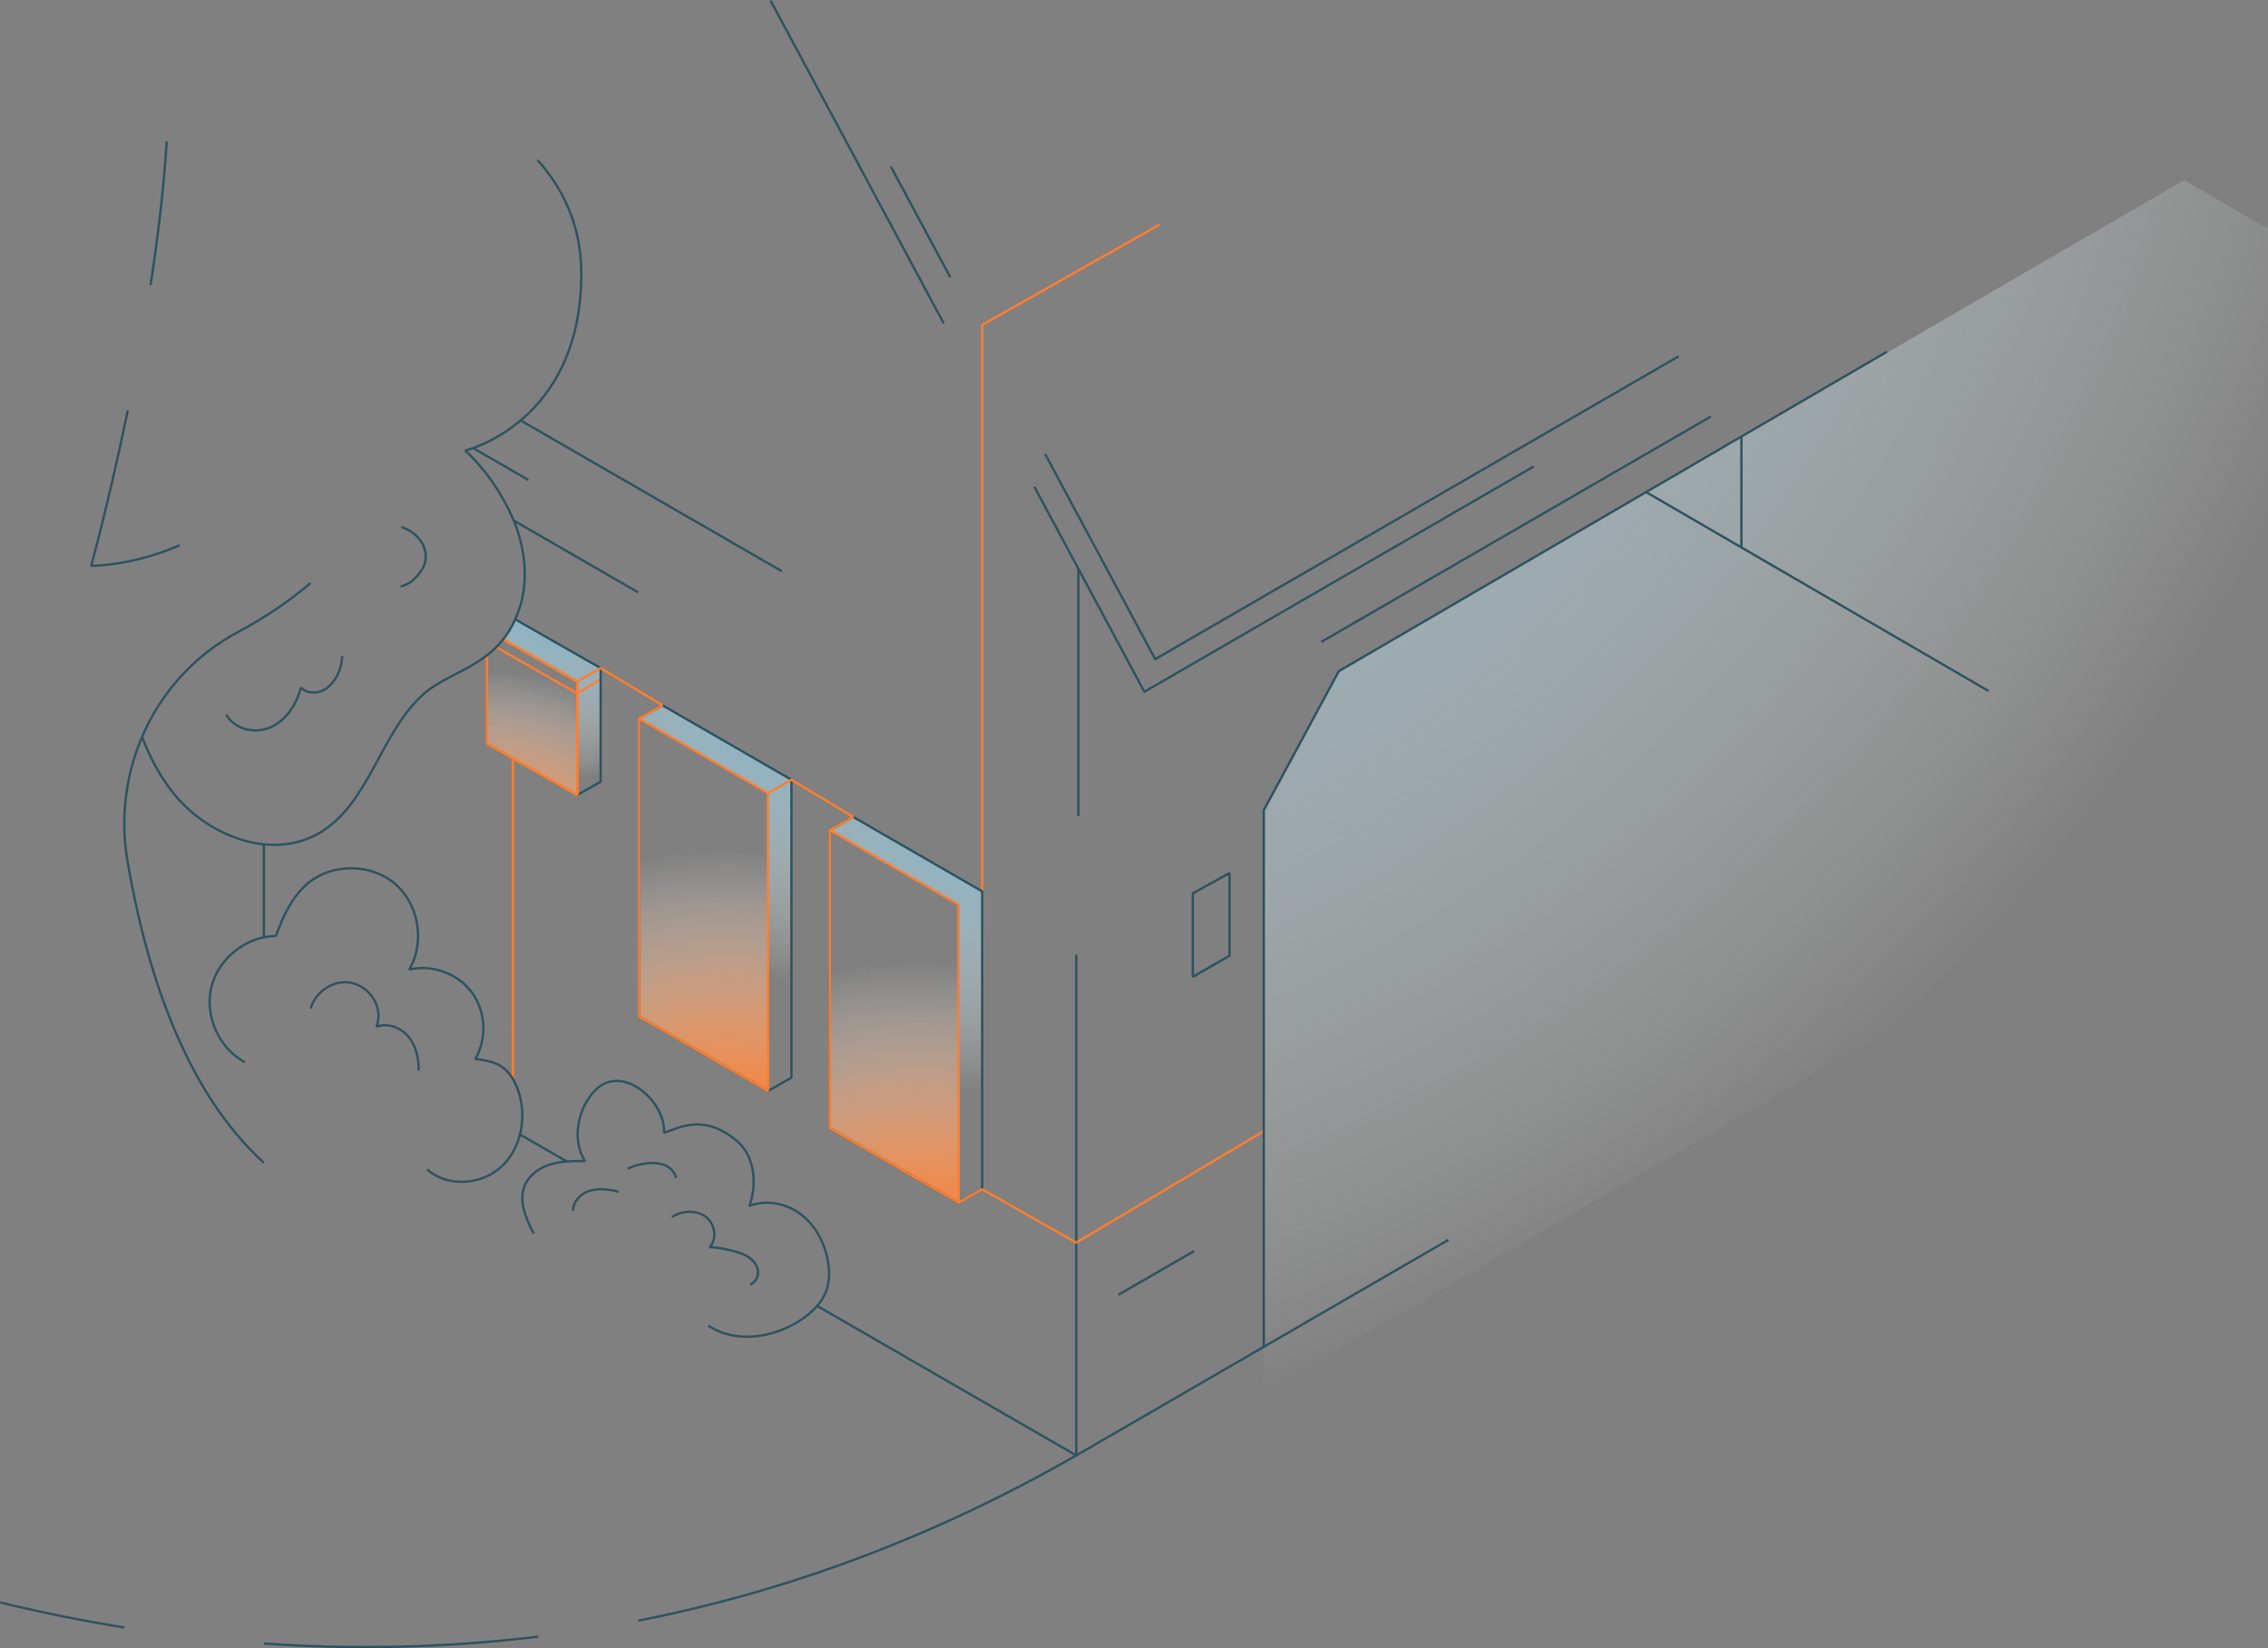 <?xml version="1.0" encoding="UTF-8"?><svg xmlns="http://www.w3.org/2000/svg" xmlns:xlink="http://www.w3.org/1999/xlink" viewBox="0 0 978.63 711.36"><rect x="0" y="0" width="978.63" height="711.36" fill="#808080" stroke="none"/><defs><style>.k{fill:url(#g);}.l{fill:url(#f);}.m{fill:url(#i);}.n{stroke:#2d5261;}.n,.o{fill:none;stroke-linejoin:bevel;}.o{stroke:#ff7e2f;}.p{fill:url(#e);}.p,.q,.r,.s{opacity:.93;}.q{fill:url(#d);}.r{fill:url(#j);}.s{fill:url(#h);}</style><radialGradient id="d" cx="323.56" cy="-90.59" fx="323.56" fy="-90.59" r="728.38" gradientTransform="matrix(1, 0, 0, 1, 0, 0)" gradientUnits="userSpaceOnUse"><stop offset=".19" stop-color="#86b7cc"/><stop offset=".28" stop-color="#8ab9cd" stop-opacity=".96"/><stop offset=".4" stop-color="#96c0d1" stop-opacity=".86"/><stop offset=".55" stop-color="#aacbd8" stop-opacity=".68"/><stop offset=".73" stop-color="#c5dbe2" stop-opacity=".44"/><stop offset=".92" stop-color="#e8efee" stop-opacity=".14"/><stop offset="1" stop-color="#f8f8f4" stop-opacity="0"/></radialGradient><radialGradient id="e" cx="245.84" cy="242.07" fx="245.84" fy="242.07" r="94.08" xlink:href="#d"/><radialGradient id="f" cx="212.18" cy="394.78" fx="212.18" fy="394.78" r="104.98" gradientTransform="matrix(1, 0, 0, 1, 0, 0)" gradientUnits="userSpaceOnUse"><stop offset=".26" stop-color="#ff7e2f"/><stop offset=".32" stop-color="#fe8135" stop-opacity=".97"/><stop offset=".42" stop-color="#fe8c45" stop-opacity=".88"/><stop offset=".54" stop-color="#fd9d61" stop-opacity=".75"/><stop offset=".68" stop-color="#fbb487" stop-opacity=".55"/><stop offset=".83" stop-color="#fad2b7" stop-opacity=".31"/><stop offset="1" stop-color="#f8f6f2" stop-opacity="0"/><stop offset="1" stop-color="#f8f8f4" stop-opacity="0"/></radialGradient><radialGradient id="g" cx="313.86" cy="535.36" fx="313.86" fy="535.36" r="168.65" xlink:href="#f"/><radialGradient id="h" cx="353.85" cy="275.84" fx="353.85" fy="275.84" r="147.69" xlink:href="#d"/><radialGradient id="i" cx="396.17" cy="583.53" fx="396.17" fy="583.53" r="168.65" xlink:href="#f"/><radialGradient id="j" cx="436.17" cy="324.02" fx="436.17" fy="324.02" r="147.69" xlink:href="#d"/></defs><g id="a"/><g id="b"><g id="c"><g><line class="o" x1="221.31" y1="444.45" x2="221.31" y2="465.75"/><polygon class="q" points="544.93 601.26 544.93 349.68 577.7 289.67 942.4 77.77 978.63 98.69 978.63 349.68 544.93 601.26"/><path class="p" d="M222.59,267.46c-1.53,3.16-3.57,6.02-5.63,8.46l32.19,18.53v48.66l10.04-5.73v-49.01l-36.6-20.9Z"/><line class="n" x1="113.86" y1="404.51" x2="113.86" y2="364.61"/><line class="n" x1="244.58" y1="501.29" x2="224.37" y2="489.63"/><polyline class="n" points="464.4 411.99 464.4 628.16 352.61 563.64"/><polyline class="n" points="259.18 291.62 259.18 288.36 222.31 267.3"/><polyline class="n" points="210.12 282.75 210.12 320.9 249.07 343.15 259.18 337.37 259.18 295.03"/><polyline class="o" points="210.12 282.81 210.12 320.9 249.07 343.15 249.07 294.13 217.16 275.91"/><polyline class="l" points="210.12 282.23 210.12 320.32 249.07 342.57 249.07 293.56 217.19 275.35"/><polyline class="o" points="210.12 282.69 210.12 320.9 249.07 343.15 249.07 294.13 217.03 275.83"/><path class="n" d="M53.64,702.42c-18.59-2.99-36.46-6.66-53.52-10.78"/><path class="n" d="M232.2,706.36c-41.17,5.03-80.84,5.57-118.34,2.99"/><path class="n" d="M624.98,535.12l-160.59,93.04c-64.37,36.93-128.04,59.32-189.02,71.32"/><polyline class="o" points="500.34 96.92 423.81 140.25 423.81 402.98"/><g><polyline class="k" points="275.73 310.17 275.73 438.73 331.39 470.87 331.39 342.31 275.73 310.17"/><g><polygon class="s" points="285.84 304.4 275.73 310.09 331.28 342.27 331.28 470.81 331.39 470.87 341.5 465.1 341.5 336.54 285.84 304.4"/><polygon class="n" points="275.73 310.09 275.73 438.73 331.39 470.87 341.5 465.1 341.5 336.54 285.84 304.4 275.73 310.09"/><polyline class="o" points="249.07 294.13 259.18 288.36 285.84 304.4 275.73 310.09 275.73 438.73 331.39 470.87 331.3 342.26 275.64 310.04"/></g></g><g><polyline class="m" points="358.04 358.35 358.04 486.91 413.7 519.05 413.7 390.49 358.04 358.35"/><g><polygon class="r" points="368.15 352.58 358.04 358.27 413.6 390.45 413.6 518.99 413.7 519.05 423.81 513.28 423.81 384.72 368.15 352.58"/><polygon class="n" points="358.04 358.27 358.04 486.91 413.7 519.05 423.81 513.28 423.81 384.72 368.15 352.58 358.04 358.27"/><polyline class="o" points="413.7 519.05 413.62 390.44 357.95 358.22"/></g></g><line class="o" x1="538.22" y1="492.42" x2="545.32" y2="488.2"/><polyline class="o" points="331.39 342.31 341.5 336.54 368.15 352.58 358.04 358.27 358.04 486.91 413.7 519.05 423.81 513.28 464.4 536.3 538.22 492.42"/><line class="n" x1="515.25" y1="539.95" x2="482.52" y2="558.85"/><line class="n" x1="204.16" y1="193.38" x2="227.95" y2="207.12"/><line class="n" x1="221.53" y1="224.58" x2="275.37" y2="255.67"/><line class="n" x1="224.88" y1="181.59" x2="337.41" y2="246.57"/><path class="n" d="M55.15,177.13c-8.05,38.95-15.81,67.05-15.81,67.05,0,0,17.01,.3,38.2-8.85"/><path class="n" d="M71.94,61.08c-1.26,20.31-3.82,41.5-6.98,61.97"/><path class="n" d="M133.95,251.67c-9.55,8.17-20.19,15.19-31.43,21.2-35.45,18.98-54.26,58.95-47.54,98.6,7.61,44.91,23.93,98.7,58.88,130.36"/><path class="n" d="M105.69,458.48c-11.25-6.02-17.52-20.08-14.48-32.47,3.04-12.39,15.12-21.95,27.87-22.07,3.07-8.56,7.04-17.21,14.09-22.95,10.5-8.54,27.15-8.29,37.39,.55,10.25,8.85,12.92,25.27,6,36.91,9.88-2.36,20.99,1.69,27.03,9.86s6.65,19.98,1.49,28.73c3.85,.5,7.84,1.06,11.12,3.15,3.68,2.35,5.99,6.37,7.4,10.5,3.82,11.17,1.48,24.65-7.13,32.73-8.6,8.08-23.44,9.17-32.2,1.26"/><path class="n" d="M230.32,532.44c-3.31-6.46-6.68-13.98-3.94-20.7,1.89-4.62,6.41-7.76,11.18-9.21,4.78-1.45,9.86-1.45,14.85-1.45-5.99-9.28-2.94-23.45,4.8-30.87,11.7-11.21,30.06,5.4,29.31,18.62,5.25-1.23,16.16-8.94,31.03,3.24,10.34,8.47,7.89,23.4,5.76,28.42,7.31-2.89,16-1.14,22.26,3.61,6.26,4.75,10.18,12.17,11.62,19.89,.82,4.4,.87,9.06-.7,13.25-1.97,5.27-6.29,9.34-10.97,12.45-11.77,7.82-28.16,10.33-39.87,2.43"/><g><line class="n" x1="410.08" y1="119.75" x2="384.38" y2="71.84"/><polyline class="n" points="675.25 182.17 498.46 284.49 450.98 195.99"/><line class="n" x1="724.34" y1="153.76" x2="675.25" y2="182.17"/><line class="n" x1="407.23" y1="139.58" x2="332.48" y2=".24"/><polyline class="n" points="661.79 201.33 493.79 298.57 446.31 210.06"/><line class="n" x1="465.3" y1="245.46" x2="465.3" y2="352.27"/><line class="n" x1="570.13" y1="277.04" x2="738.23" y2="179.76"/><polyline class="n" points="814.15 151.83 577.7 289.67 545.32 349.68 545.32 581.27"/></g><line class="n" x1="710.39" y1="212.45" x2="858.05" y2="298.23"/><line class="n" x1="751.41" y1="188.72" x2="751.41" y2="236.28"/><path class="n" d="M289.9,525.27c4.3-2.72,10.25-3.23,14.4-.28,4.15,2.95,5.42,9.66,1.88,13.32,3.37-.01,6.7,.7,9.96,1.55,2.38,.62,4.78,1.33,6.83,2.68,2.05,1.35,3.74,3.44,4.07,5.88s-1.02,5.15-3.36,5.91"/><path class="n" d="M247.26,522.6c-.05-3.66,2.79-6.92,6.18-8.29,3.4-1.38,7.22-1.2,10.84-.58,.9,.15,1.81,.34,2.61,.77"/><path class="n" d="M270.84,504.43c5.98-2.96,18.47-4.94,20.9,3.98"/><path class="n" d="M134.06,435.29c1.88-6.94,9.15-12.07,16.3-11.29,7.15,.78,13.2,7.56,12.94,14.75-.05,1.5-.35,2.99-.87,4.4,4.82-1.88,10.57,.33,13.85,4.33s4.43,9.38,4.37,14.55"/><path class="n" d="M97.69,308.43c3.43,6.51,12.6,8.44,19.29,5.36,6.68-3.08,10.97-9.95,12.88-17.06,2.44,2.7,6.87,2.7,10.08,.99s7.67-7.44,7.67-14.65"/><path class="n" d="M173.23,227.46c3.38,1.18,6.53,3.28,8.49,6.28,1.97,3,2.62,6.94,1.26,10.26-.91,2.21-4.13,7.68-10.11,9.15"/><polygon class="n" points="514.71 385.58 514.71 421.61 530.53 412.47 530.53 376.76 514.71 385.58"/><line class="o" x1="221.31" y1="327.39" x2="221.31" y2="444.45"/><polyline class="o" points="214.38 279.42 249.07 299.27 259.18 293.16"/><path class="n" d="M231.88,69.03c10.53,11.66,18.95,27.67,18.95,49.04,0,64.63-50.09,76.38-50.09,76.38,8.92,8.29,16.04,18.84,20.86,30.03,1.33,3.08,8,19.71,3,36.61-7.87,26.57-29.51,27.3-42.07,38.68-18.77,17-23.17,47.54-45.2,60.01-20.81,11.77-48.54,.68-63.16-18.24-5.48-7.09-9.58-14.97-12.78-23.29"/><line class="n" x1="259.18" y1="295.03" x2="259.18" y2="291.62"/></g></g></g></svg>